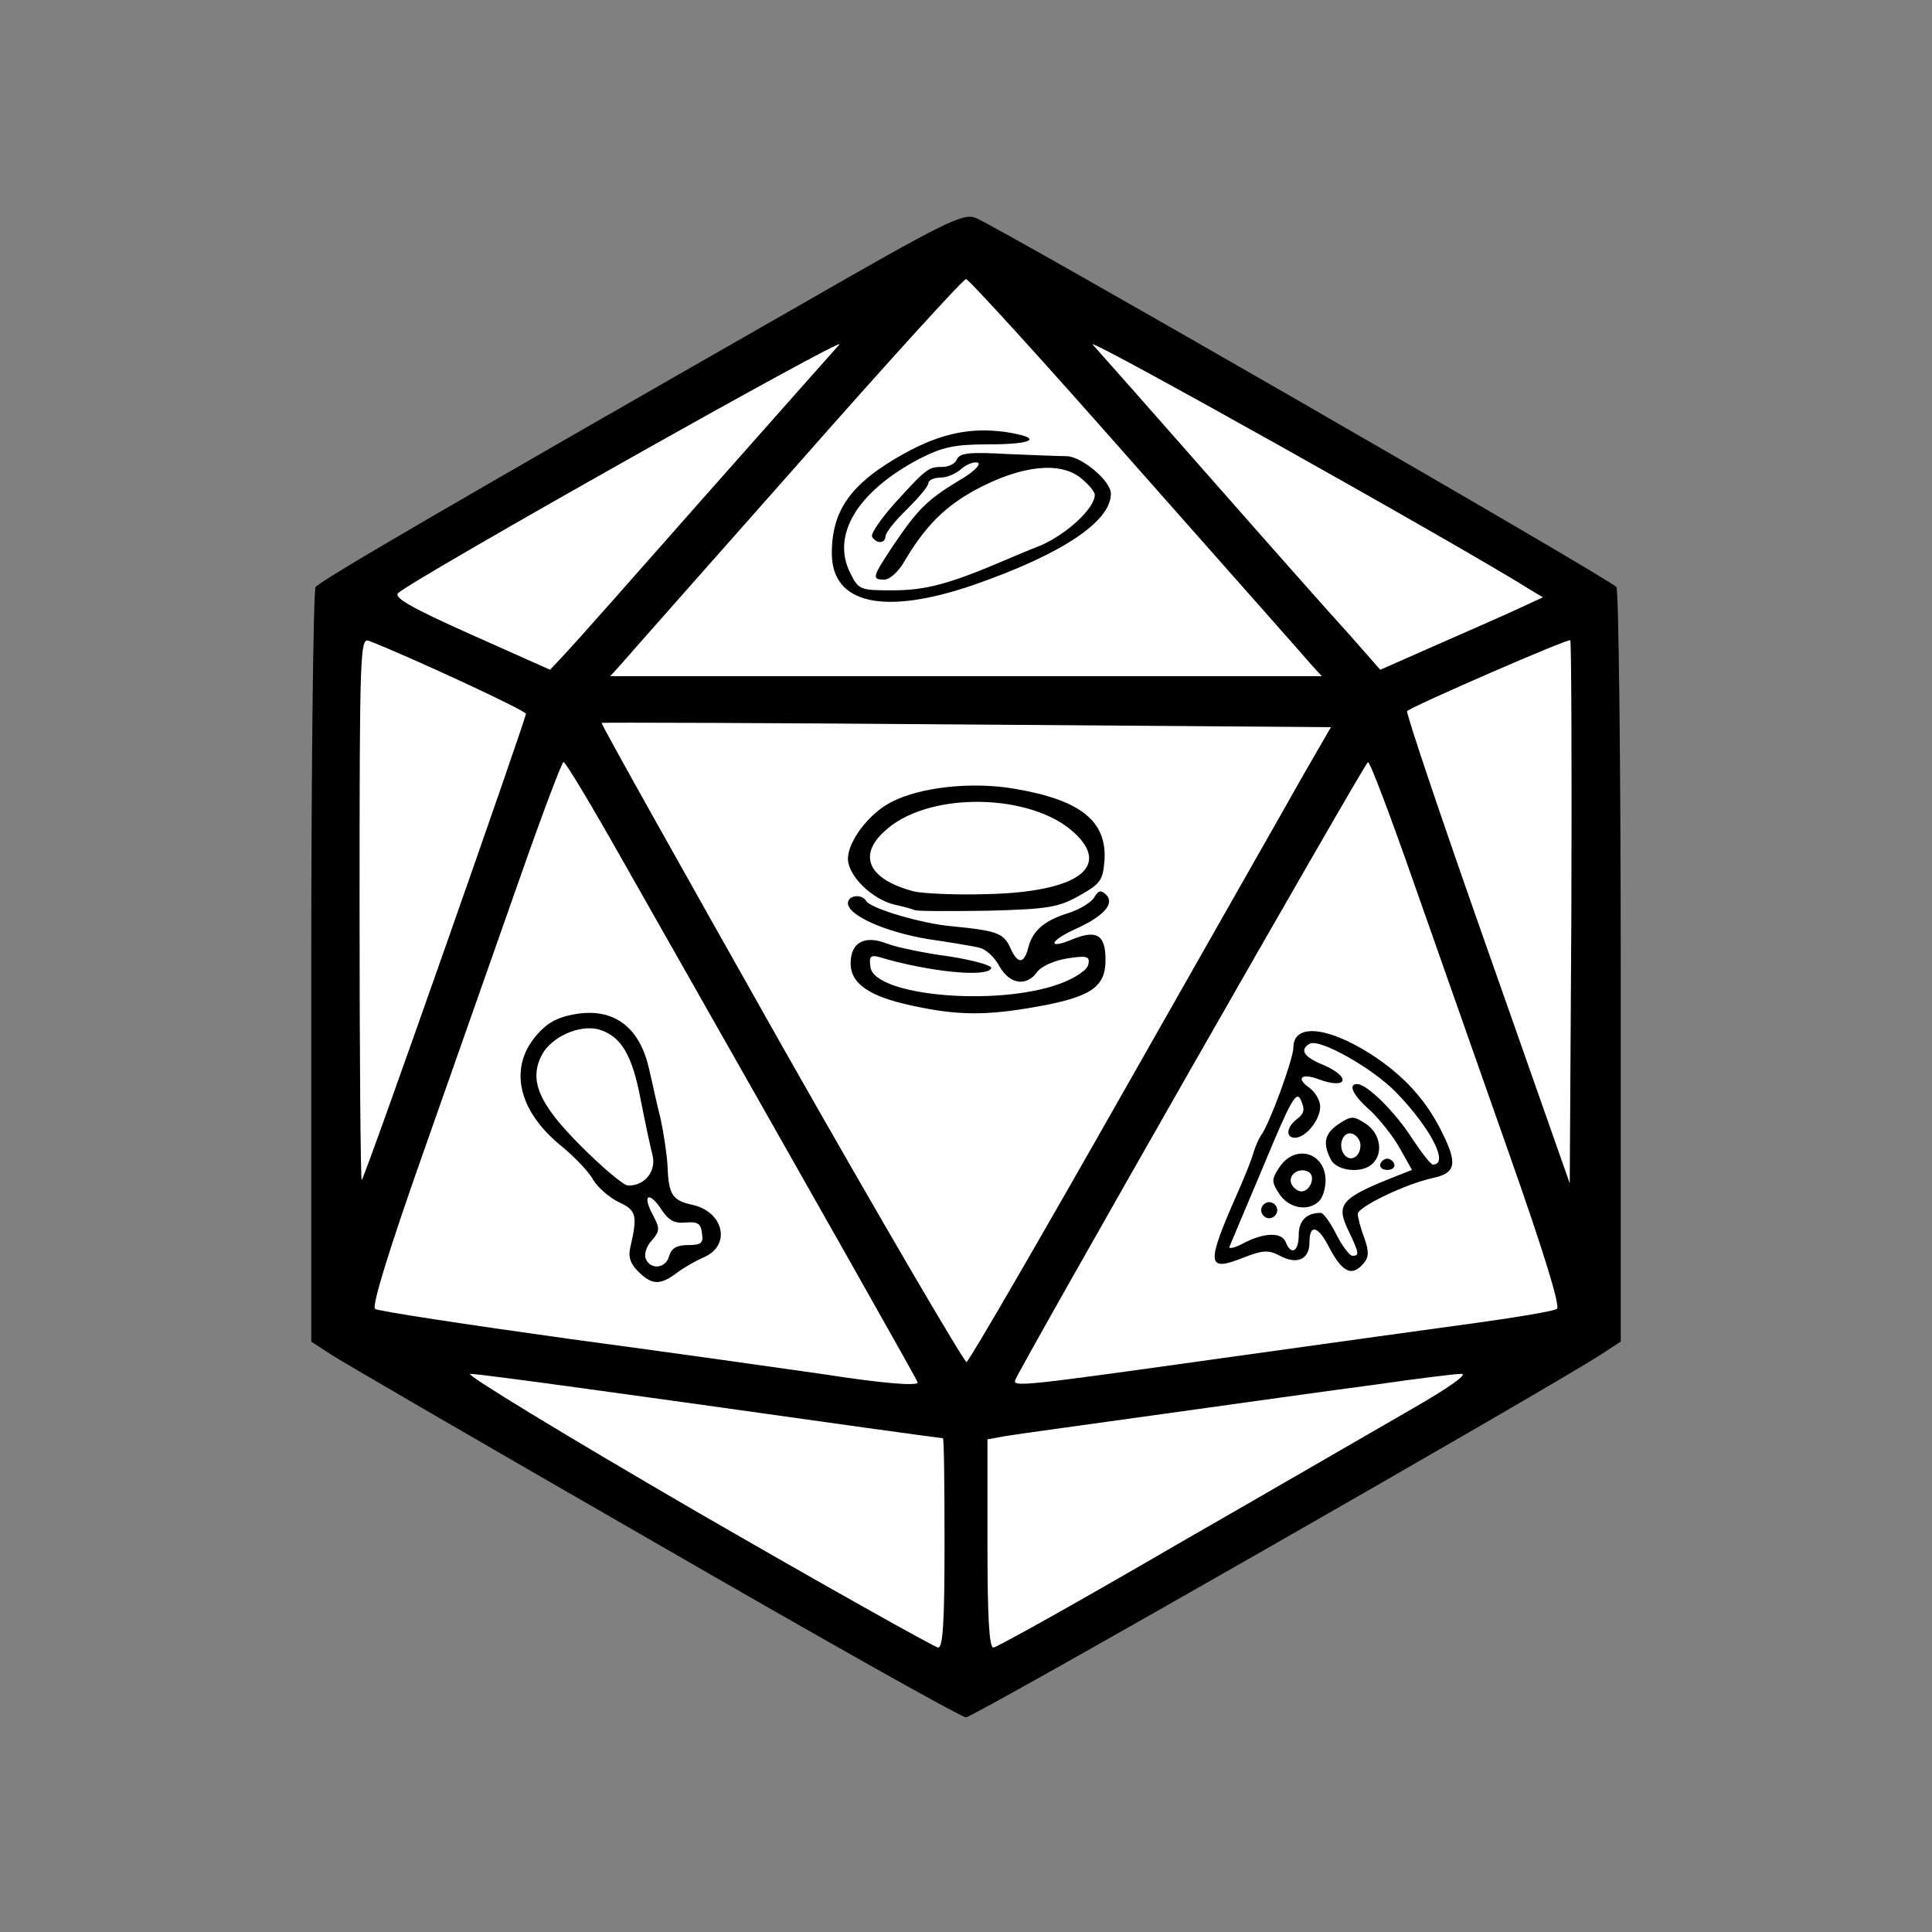 <?xml version="1.0" encoding="utf-8"?>
<!DOCTYPE svg PUBLIC "-//W3C//DTD SVG 20010904//EN" "http://www.w3.org/TR/2001/REC-SVG-20010904/DTD/svg10.dtd">
<svg version="1.0" xmlns="http://www.w3.org/2000/svg" width="360px" height="360px" viewBox="0 0 360 360" preserveAspectRatio="xMidYMid meet">
 <rect x="0" y="0" width="360" height="360" fill="#808080" stroke="none"/>
 <g fill="#000000">
  <path d="M122 287.4 c-31.1 -17.9 -58.2 -33.6 -60.3 -35 l-3.7 -2.4 0 -69.8 c0 -38.3 0.4 -70.2 0.8 -70.8 0.7 -1.1 24.9 -15.2 90 -52.4 27.5 -15.8 30.6 -17.3 33 -16.4 4.1 1.6 118.6 67.5 119.4 68.8 0.4 0.6 0.8 32.5 0.8 70.8 l0 69.8 -3.7 2.4 c-9.7 6.3 -116.9 67.6 -118.3 67.6 -0.9 0 -27 -14.7 -58 -32.6z m50.7 -16.1 c-0.4 -0.3 -69 -10.2 -69.4 -9.9 0 0 15.5 9.1 34.5 20.1 l34.7 20 0.3 -14.9 c0.1 -8.2 0.1 -15 -0.1 -15.3z m79.3 -7.1 c3.3 -1.9 4.5 -3 3 -2.7 -1.4 0.3 -15.8 2.3 -32 4.5 -16.2 2.2 -31 4.3 -32.7 4.6 l-3.3 0.6 0 15.3 0 15.3 29.8 -17.2 c16.3 -9.5 32.2 -18.6 35.2 -20.4z m-88 -10.6 c0 -0.3 -11.6 -20.8 -46.9 -83.1 -5.6 -9.9 -10.6 -18.4 -11 -18.8 -0.4 -0.4 -7.9 19.5 -16.6 44.3 -8.7 24.8 -15.6 45.2 -15.4 45.4 0.2 0.1 15.9 2.4 34.9 5.1 19 2.6 38.3 5.3 43 6 9.8 1.4 12 1.6 12 1.1z m64.1 -4 c17.3 -2.4 37.3 -5.2 44.4 -6.1 7.2 -1 13.2 -1.9 13.4 -2.1 0.2 -0.2 -6.7 -20.6 -15.4 -45.4 -8.7 -24.8 -16.2 -44.7 -16.6 -44.3 -0.9 0.9 -57.9 101.2 -57.9 101.9 0 0.6 -2.8 0.9 32.1 -4z m-38.1 -20.4 c5.2 -9.2 19 -33.5 30.6 -53.9 l21.2 -37.3 -61.8 0 -61.8 0 30.6 54 c16.9 29.7 30.9 54 31.2 54 0.3 0 4.8 -7.5 10 -16.8z m-108.1 -61.2 c6.1 -17.3 11.1 -32 11.1 -32.5 0 -0.6 -5.2 -3.4 -11.5 -6.2 l-11.5 -5.1 0 38.1 c0 20.9 0.2 37.8 0.4 37.6 0.3 -0.2 5.4 -14.6 11.5 -31.9z m208.1 -5.9 l0 -37.9 -11.5 5.1 c-6.3 2.8 -11.5 5.6 -11.5 6.1 0 1.3 22.2 64.6 22.7 64.6 0.1 0 0.3 -17.1 0.3 -37.9z m-65.7 -54.7 l-13.8 -15.6 -0.6 3.2 c-1.3 6.3 -8.5 11.1 -25.5 17 -7.3 2.5 -10.2 3 -18.1 3 -8.6 0 -9.6 -0.2 -11.8 -2.5 -2.2 -2.1 -2.5 -3.3 -2.5 -9.4 0 -3.8 0.5 -8.2 1.1 -9.8 2.6 -7.1 14.7 -14.9 24.6 -15.9 7.8 -0.8 17.3 0.3 17.3 2.1 0 1.1 5 2.9 5.8 2 0.4 -0.4 -20 -23.5 -20.8 -23.5 -0.5 0 -12.6 13.5 -54.3 60.7 l-3.9 4.3 58.2 0 58.1 0 -13.8 -15.6z m-104.6 -7.9 c8.7 -9.9 16.3 -18.6 16.7 -19.4 0.5 -0.8 -1.8 0.1 -5.1 2 -34.1 19.5 -49.2 28.4 -48.5 29.1 0.4 0.4 4.8 2.5 9.7 4.7 6.9 3.1 9.3 3.7 10.1 2.8 0.6 -0.7 8.3 -9.3 17.1 -19.2z m150.2 15.3 c4.6 -2.1 8.2 -4 8 -4.2 -0.2 -0.2 -12.3 -7.3 -26.9 -15.6 -14.6 -8.4 -26.9 -15.5 -27.4 -15.8 -2.1 -1.2 1.9 3.6 17.8 21.5 11.9 13.4 17.5 18.9 18.5 18.5 0.9 -0.3 5.4 -2.3 10 -4.4z m-88.4 -12.2 c3.3 -1.5 5.5 -3.1 5.5 -4 0 -0.9 -0.6 -1.6 -1.4 -1.6 -0.8 0 -1.6 -0.5 -1.8 -1.2 -0.6 -1.6 -5 1.5 -8.3 5.8 -3.2 4.2 -1.9 4.4 6 1z"/>
  <path d="M116 240 c-1.5 -1.5 -2 -3.3 -2 -7.5 0 -4.9 -0.2 -5.5 -2.3 -6 -1.3 -0.4 -3.1 -1.9 -4.1 -3.5 -0.9 -1.6 -3.7 -4.6 -6.3 -6.7 -5.7 -4.7 -7.3 -8.4 -7.3 -16.7 0 -5.9 0.3 -6.7 3.3 -9.9 2.8 -3.1 4 -3.6 9.8 -4.2 9.9 -1.1 14.9 2.1 16.8 10.5 0.6 2.5 1.5 6.8 2.1 9.5 0.7 2.8 1.5 7.2 1.8 9.9 0.6 4.5 1 5 4.1 6.1 1.8 0.6 3.9 1.9 4.7 3 2.8 3.8 1.1 11.8 -2.8 13.1 -1.3 0.3 -3.4 1.5 -4.7 2.5 -3.3 2.6 -10.5 2.5 -13.1 -0.1z m0.6 -30.4 l-1 -6.5 -4.8 0.6 -4.8 0.6 0 -3.9 c0 -3.5 -0.1 -3.6 -1.4 -1.9 -0.8 1.1 -1.1 2.6 -0.8 3.5 0.5 1.4 12.1 13.6 13.2 13.9 0.3 0 0.1 -2.8 -0.4 -6.3z"/>
  <path d="M247 239 c-1.5 -0.8 -8.7 -1.1 -18.5 -0.7 l-5 0.2 -0.3 -3.9 c-0.3 -3.9 0.2 -5.8 4.3 -15.1 1.2 -2.7 2.6 -6.1 3 -7.5 0.4 -1.4 1.1 -2.9 1.5 -3.5 1.5 -1.9 6 -14.2 6 -16.2 0 -2.5 1.8 -3.3 7.7 -3.3 12.7 0 29 16.2 28.1 28 -0.3 4.2 -0.4 4.4 -5.3 6 -11.8 4.1 -11 3.4 -10.7 9 0.3 3 -0.1 5.7 -0.8 6.5 -1.4 1.6 -7.6 2 -10 0.5z"/>
  <path d="M167 190.5 c-3.6 -0.8 -7.6 -2.3 -9 -3.3 -2.5 -1.9 -2.5 -2.2 -2.8 -17.7 l-0.2 -15.7 3.8 -3.8 c2 -2.1 5.5 -4.3 7.7 -4.9 10.7 -3.1 29.7 -2.1 36.4 2 5.9 3.6 6.4 5.5 6.4 22.7 -0.1 15.1 -0.2 15.6 -2.5 17.3 -5.3 4.1 -28.1 6 -39.8 3.4z m28.5 -29.1 c2.7 -1.3 3.3 -2 2.5 -2.9 -1.6 -2 -7.3 -4.4 -12.3 -5.4 l-4.4 -0.8 0.5 4.4 c0.4 3.5 0.2 4.3 -1.2 4.3 -0.9 0 -1.6 0.7 -1.6 1.6 0 1.5 0.9 1.6 6.5 1.1 3.6 -0.4 8.1 -1.4 10 -2.3z"/>
 </g>
 <g fill="#ffffff">
  <path d="M129.5 281.5 c-24.1 -14 -43 -25.5 -41.9 -25.5 1.8 0 25.8 3.3 73.4 10 7.9 1.1 14.6 2 14.7 2 0.2 0 0.3 8.8 0.3 19.5 0 15 -0.3 19.5 -1.2 19.5 -0.7 -0.1 -21.1 -11.5 -45.3 -25.5z"/>
  <path d="M184 287.6 l0 -19.4 3.3 -0.6 c1.7 -0.3 14.9 -2.1 29.2 -4.1 14.3 -2 32.2 -4.5 39.8 -5.5 7.6 -1.1 14.8 -2 16 -2 1.3 0 -2.2 2.5 -8.8 6.3 -6.1 3.5 -25.9 15 -44.2 25.5 -18.2 10.6 -33.6 19.2 -34.2 19.2 -0.8 0 -1.1 -6 -1.1 -19.4z"/>
  <path d="M153 256 c-6.3 -0.9 -27.4 -3.9 -46.8 -6.5 -19.4 -2.7 -35.8 -5.2 -36.3 -5.6 -0.7 -0.4 2.6 -11.1 9.1 -29.5 5.6 -15.9 13.6 -38.7 17.8 -50.6 4.2 -12 7.9 -21.8 8.2 -21.8 0.4 0 5.3 8.2 11 18.3 38.6 68 55 97 55 97.3 0 0.7 -6.5 0.2 -18 -1.6z m-26.9 -18.8 c1.3 -1 3.6 -2.3 5 -2.9 5.2 -2.2 3.8 -8.5 -2.1 -9.8 -3.7 -0.8 -4.4 -1.9 -4.6 -7 -0.1 -2.2 -0.7 -6.2 -1.3 -9 -0.7 -2.7 -1.6 -7 -2.2 -9.5 -1.8 -7.8 -6.7 -11.3 -13.9 -10 -3.3 0.6 -5.2 1.7 -7.2 4.1 -5 6 -3.2 13.8 4.5 20.2 2.6 2.1 5.4 5 6.2 6.5 0.9 1.5 3.1 3.4 4.8 4.2 3.3 1.5 3.5 2.5 2.2 8.2 -0.5 1.9 -0.1 3.2 1.4 4.7 2.6 2.6 4.1 2.6 7.2 0.3z"/>
  <path d="M120.3 234.5 c-0.3 -0.9 0.2 -2.4 1.2 -3.4 1.5 -1.8 1.5 -2.2 0 -5 -1.9 -3.7 -0.4 -4.1 1.9 -0.5 1.3 1.9 2.4 2.4 4.4 2.2 2.2 -0.2 2.8 0.2 3 2 0.3 1.8 -0.1 2.2 -2.6 2.2 -2.1 0 -3.1 0.6 -3.5 2 -0.6 2.4 -3.5 2.7 -4.4 0.5z"/>
  <path d="M108.2 213.5 c-7.9 -7.9 -9.7 -12.3 -7.2 -17 1.8 -3.3 6.9 -5.6 10.5 -4.7 4.2 1.2 6.3 4.7 7.9 13.2 0.8 4.1 1.8 8.8 2.2 10.3 0.7 3 -1.5 5.7 -4.6 5.6 -0.8 0 -4.8 -3.4 -8.8 -7.4z"/>
  <path d="M189.2 257.1 c1 -2.6 65.2 -115.1 65.7 -115.1 0.4 0 4.1 9.8 8.3 21.8 4.2 11.9 12.2 34.7 17.8 50.6 6.7 19 9.8 29.1 9.1 29.5 -0.6 0.4 -7.1 1.5 -14.3 2.5 -7.3 1 -29 4 -48.3 6.7 -37.1 5.2 -38.9 5.4 -38.3 4z m64.9 -21.7 c1 -1.2 1 -2.2 0.1 -4.8 -0.7 -1.8 -1.2 -3.8 -1.2 -4.4 0 -1.3 8.9 -5.6 14 -6.7 4.2 -0.9 4.6 -2.6 1.9 -8.1 -3 -6.3 -7.3 -11 -13.5 -15 -8.2 -5.2 -14.4 -5.7 -14.4 -1.2 0 2.1 -4.5 14.4 -6 16.3 -0.4 0.6 -1.1 2.1 -1.5 3.5 -0.4 1.4 -1.8 4.8 -3 7.5 -5.8 13.2 -5.7 14.6 1.3 11.8 3.6 -1.4 4.6 -1.4 6.7 -0.3 3.2 1.7 5.5 0.7 5.5 -2.5 0 -3.5 1.6 -3.1 3.6 0.8 2.5 4.8 4.3 5.7 6.5 3.1z"/>
  <path d="M249 230 c-1.1 -2.2 -2.4 -4 -2.9 -4 -2.7 0 -4.1 1.5 -4.1 4.1 0 3.1 -1.4 3.9 -2.4 1.4 -0.7 -1.9 -3.9 -1.9 -7.8 0.1 -1.6 0.9 -2.9 1.2 -2.7 0.7 0.2 -0.5 3.1 -7.4 6.4 -15.2 5.1 -12.3 6.1 -14 6.9 -12.1 0.8 1.7 0.6 2.5 -0.7 3.5 -2 1.5 -2.2 3.5 -0.4 3.5 2 0 4.7 -3.3 4.7 -5.8 0 -1.1 -0.9 -2.7 -2 -3.5 -2.6 -1.8 -1.5 -2.8 1.7 -1.6 5.4 2 6.2 -0.4 0.8 -2.7 -3.5 -1.4 -4.4 -2.8 -2.5 -3.9 1.8 -1.1 11.7 4.5 16.1 9 6.5 6.7 10 13.5 6.9 13.5 -0.4 0 -2.1 -2.2 -3.9 -4.9 -3.1 -4.9 -8.4 -10.1 -10.2 -10.1 -1.8 0 -0.8 2.1 2.4 4.9 1.7 1.6 4.2 4.7 5.5 7 l2.3 4.1 -2.3 0.9 c-11.2 4.4 -12 5.4 -9.4 10.7 1.9 4 1.9 4.4 0.6 4.4 -0.5 0 -1.9 -1.8 -3 -4z m-11 -4.5 c0 -0.8 -0.7 -1.5 -1.5 -1.5 -0.8 0 -1.5 0.7 -1.5 1.5 0 0.8 0.7 1.5 1.5 1.5 0.8 0 1.5 -0.7 1.5 -1.5z m7.8 -1.7 c0.7 -0.7 1.2 -2.4 1.2 -3.8 0 -5.3 -5.7 -6.9 -8.6 -2.5 -1.5 2.3 -1.5 2.7 0 5 1.8 2.7 5.4 3.3 7.4 1.3z m10 -7 c2 -2 1.4 -5.6 -1.3 -7.4 -2.3 -1.5 -2.7 -1.5 -5 0 -2.7 1.8 -3.1 3.6 -1.5 6.7 1.2 2.2 5.9 2.6 7.8 0.7z m4 0.1 c-0.2 -0.6 -0.8 -1 -1.3 -1 -0.5 0 -1.1 0.4 -1.3 1 -0.2 0.6 0.4 1.1 1.3 1.1 0.9 0 1.5 -0.5 1.3 -1.1z"/>
  <path d="M240.6 220.5 c-0.6 -1.7 1.6 -3.1 3.3 -2.1 1.3 0.9 0.2 3.6 -1.4 3.6 -0.7 0 -1.6 -0.7 -1.9 -1.5z"/>
  <path d="M250.7 215.4 c-1.5 -1.5 -0.7 -4.5 1.1 -4.2 0.9 0.2 1.7 1.2 1.7 2.2 0 2 -1.6 3.1 -2.8 2z"/>
  <path d="M145.5 194.5 c-18.5 -32.8 -33.6 -59.7 -33.4 -59.8 0.2 -0.1 30.9 0 68.1 0.3 l67.8 0.5 -5.2 9 c-2.8 5 -17.9 31.5 -33.5 59 -15.6 27.5 -28.7 50.1 -29.2 50.3 -0.4 0.1 -16 -26.5 -34.6 -59.3z m47.6 -6.9 c10.2 -1.8 12.9 -3.7 12.9 -8.7 0 -4.7 -1.6 -5.7 -6.1 -3.9 -4.7 2 -4.5 0.4 0.3 -1.8 5.4 -2.4 7.6 -4.8 5.9 -6.5 -1 -0.9 -1.4 -0.8 -2.2 0.5 -0.5 0.9 -2.6 2.2 -4.7 2.9 -4.6 1.4 -6.8 3.3 -7.6 6.5 -0.8 3.1 -2 3.1 -3.4 -0.1 -1.2 -2.6 -2.5 -3.1 -10.8 -3.9 -5.7 -0.5 -15.1 -3.3 -16 -4.7 -0.8 -1.4 -3.4 -1.1 -3.4 0.4 0 2.3 7.1 5.4 15 6.7 4.1 0.6 8.4 1.3 9.5 1.6 1.1 0.2 2.8 1.7 3.7 3.4 1.9 3.4 5 3.9 7 1.2 0.7 -1.1 3.2 -2.2 5.6 -2.6 3.8 -0.6 4.3 -0.4 4 1.1 -0.2 1 -2.3 2.5 -5.3 3.6 -11.6 4.3 -34.6 2.3 -35.3 -3.1 -0.3 -1.9 0 -2.3 1.5 -1.9 9.3 2.8 20.4 3.9 21 2.1 0.2 -0.5 -3.4 -1.5 -7.9 -2.2 -4.6 -0.6 -9.8 -1.7 -11.6 -2.4 -4.1 -1.6 -6.7 -0.2 -6.7 3.7 0 3.8 3.5 6.2 11.5 7.9 8.3 1.8 13.6 1.9 23.1 0.2z m8 -20.7 c3.9 -2.2 4.4 -2.8 4.7 -6.5 0.5 -7.3 -4.3 -11.3 -16.6 -13.4 -7.9 -1.4 -17.7 -0.4 -23.2 2.5 -4.1 2.1 -8 7.3 -8 10.5 0 3.2 4.5 7.6 8.8 8.6 1.5 0.3 3.2 0.8 3.7 1 0.6 0.2 6.7 0.2 13.6 0.1 11.1 -0.3 13.1 -0.6 17 -2.8z"/>
  <path d="M170.3 166.1 c-8.8 -2.3 -10.7 -7 -4.8 -11.8 8.3 -6.9 26.9 -6.4 34.7 0.9 6.9 6.4 0.5 11 -16.1 11.4 -5.8 0.2 -12.1 -0.1 -13.8 -0.5z"/>
  <path d="M67 169.6 c0 -47.7 0.1 -50.8 1.7 -50.2 7.3 2.8 29.3 13 29.3 13.6 0 1 -30 86.4 -30.6 86.9 -0.2 0.2 -0.4 -22.4 -0.4 -50.3z"/>
  <path d="M277.1 176.7 c-8.5 -24.1 -15.2 -44 -14.9 -44.2 0.9 -0.9 30.1 -13.6 30.4 -13.2 0.2 0.2 0.3 23.1 0.2 50.8 l-0.3 50.4 -15.4 -43.8z"/>
  <path d="M115.7 123.8 c1.1 -1.3 15.8 -17.9 32.7 -37 16.9 -19.2 31.1 -34.8 31.6 -34.8 0.5 0 14.7 15.6 31.6 34.8 16.9 19.1 31.6 35.7 32.7 37 l2 2.2 -66.3 0 -66.3 0 2 -2.2z m65.7 -14.8 c16.4 -5.7 25.6 -11.8 25.6 -17 0 -2.4 -5.5 -7 -8.3 -7 -1.2 0 -6.2 -0.2 -11 -0.4 -7 -0.4 -8.9 -0.2 -9.4 1 -0.3 0.8 -1.5 1.4 -2.7 1.4 -2.6 0 -3 0.3 -8.9 6.8 -2.6 2.9 -4.5 5.7 -4.2 6.2 0.8 1.4 2.5 1.3 2.5 -0.1 0 -0.6 1.8 -2.9 4 -5 2.2 -2.2 4 -4.3 4 -4.9 0 -0.5 1 -1 2.2 -1 1.2 0 2.9 -0.7 3.9 -1.6 1 -0.9 2.4 -1.4 3.1 -1.2 0.7 0.3 -0.8 1.8 -3.6 3.4 -5.8 3.5 -7.6 5.3 -12.2 12.1 -3.9 5.9 -4 6.3 -1.6 6.3 1 0 2.6 -1.5 3.6 -3.2 4 -6.8 7.7 -10.5 13.7 -13.7 8.3 -4.4 15.4 -5.1 19.2 -2.1 1.5 1.2 2.7 2.6 2.7 3.2 0 2.5 -5.2 7.3 -10 9.4 -0.8 0.3 -4 1.6 -7 2.9 -10.1 4.3 -14.5 5.5 -20.7 5.5 -6 0 -6.3 -0.1 -7.8 -3.1 -3.7 -7.1 1.2 -15.3 12.8 -21.4 4.3 -2.2 6.5 -2.7 12.9 -2.7 8.6 0 10.3 -1.2 3.2 -2.3 -6.5 -0.9 -12 0.2 -18.9 4 -9.9 5.5 -13.5 10.5 -13.5 18.6 0 9.5 9.8 11.6 26.4 5.9z"/>
  <path d="M87.7 118.2 c-11.4 -5.1 -14.4 -6.9 -13.5 -7.7 3.1 -2.8 84.1 -48.4 82.2 -46.3 -1.1 1.2 -12.4 14 -25 28.2 -12.6 14.3 -24.2 27.4 -25.9 29.2 l-3 3.2 -14.8 -6.6z"/>
  <path d="M251.3 118.1 c-3.3 -3.6 -14.9 -16.7 -25.8 -29.1 -10.9 -12.4 -20.8 -23.6 -21.9 -24.8 -1.6 -1.8 68.5 37.5 81.4 45.6 l2.5 1.5 -6.5 3 c-3.6 1.6 -10.4 4.6 -15.2 6.7 l-8.6 3.8 -5.9 -6.7z"/>
 </g>
</svg>